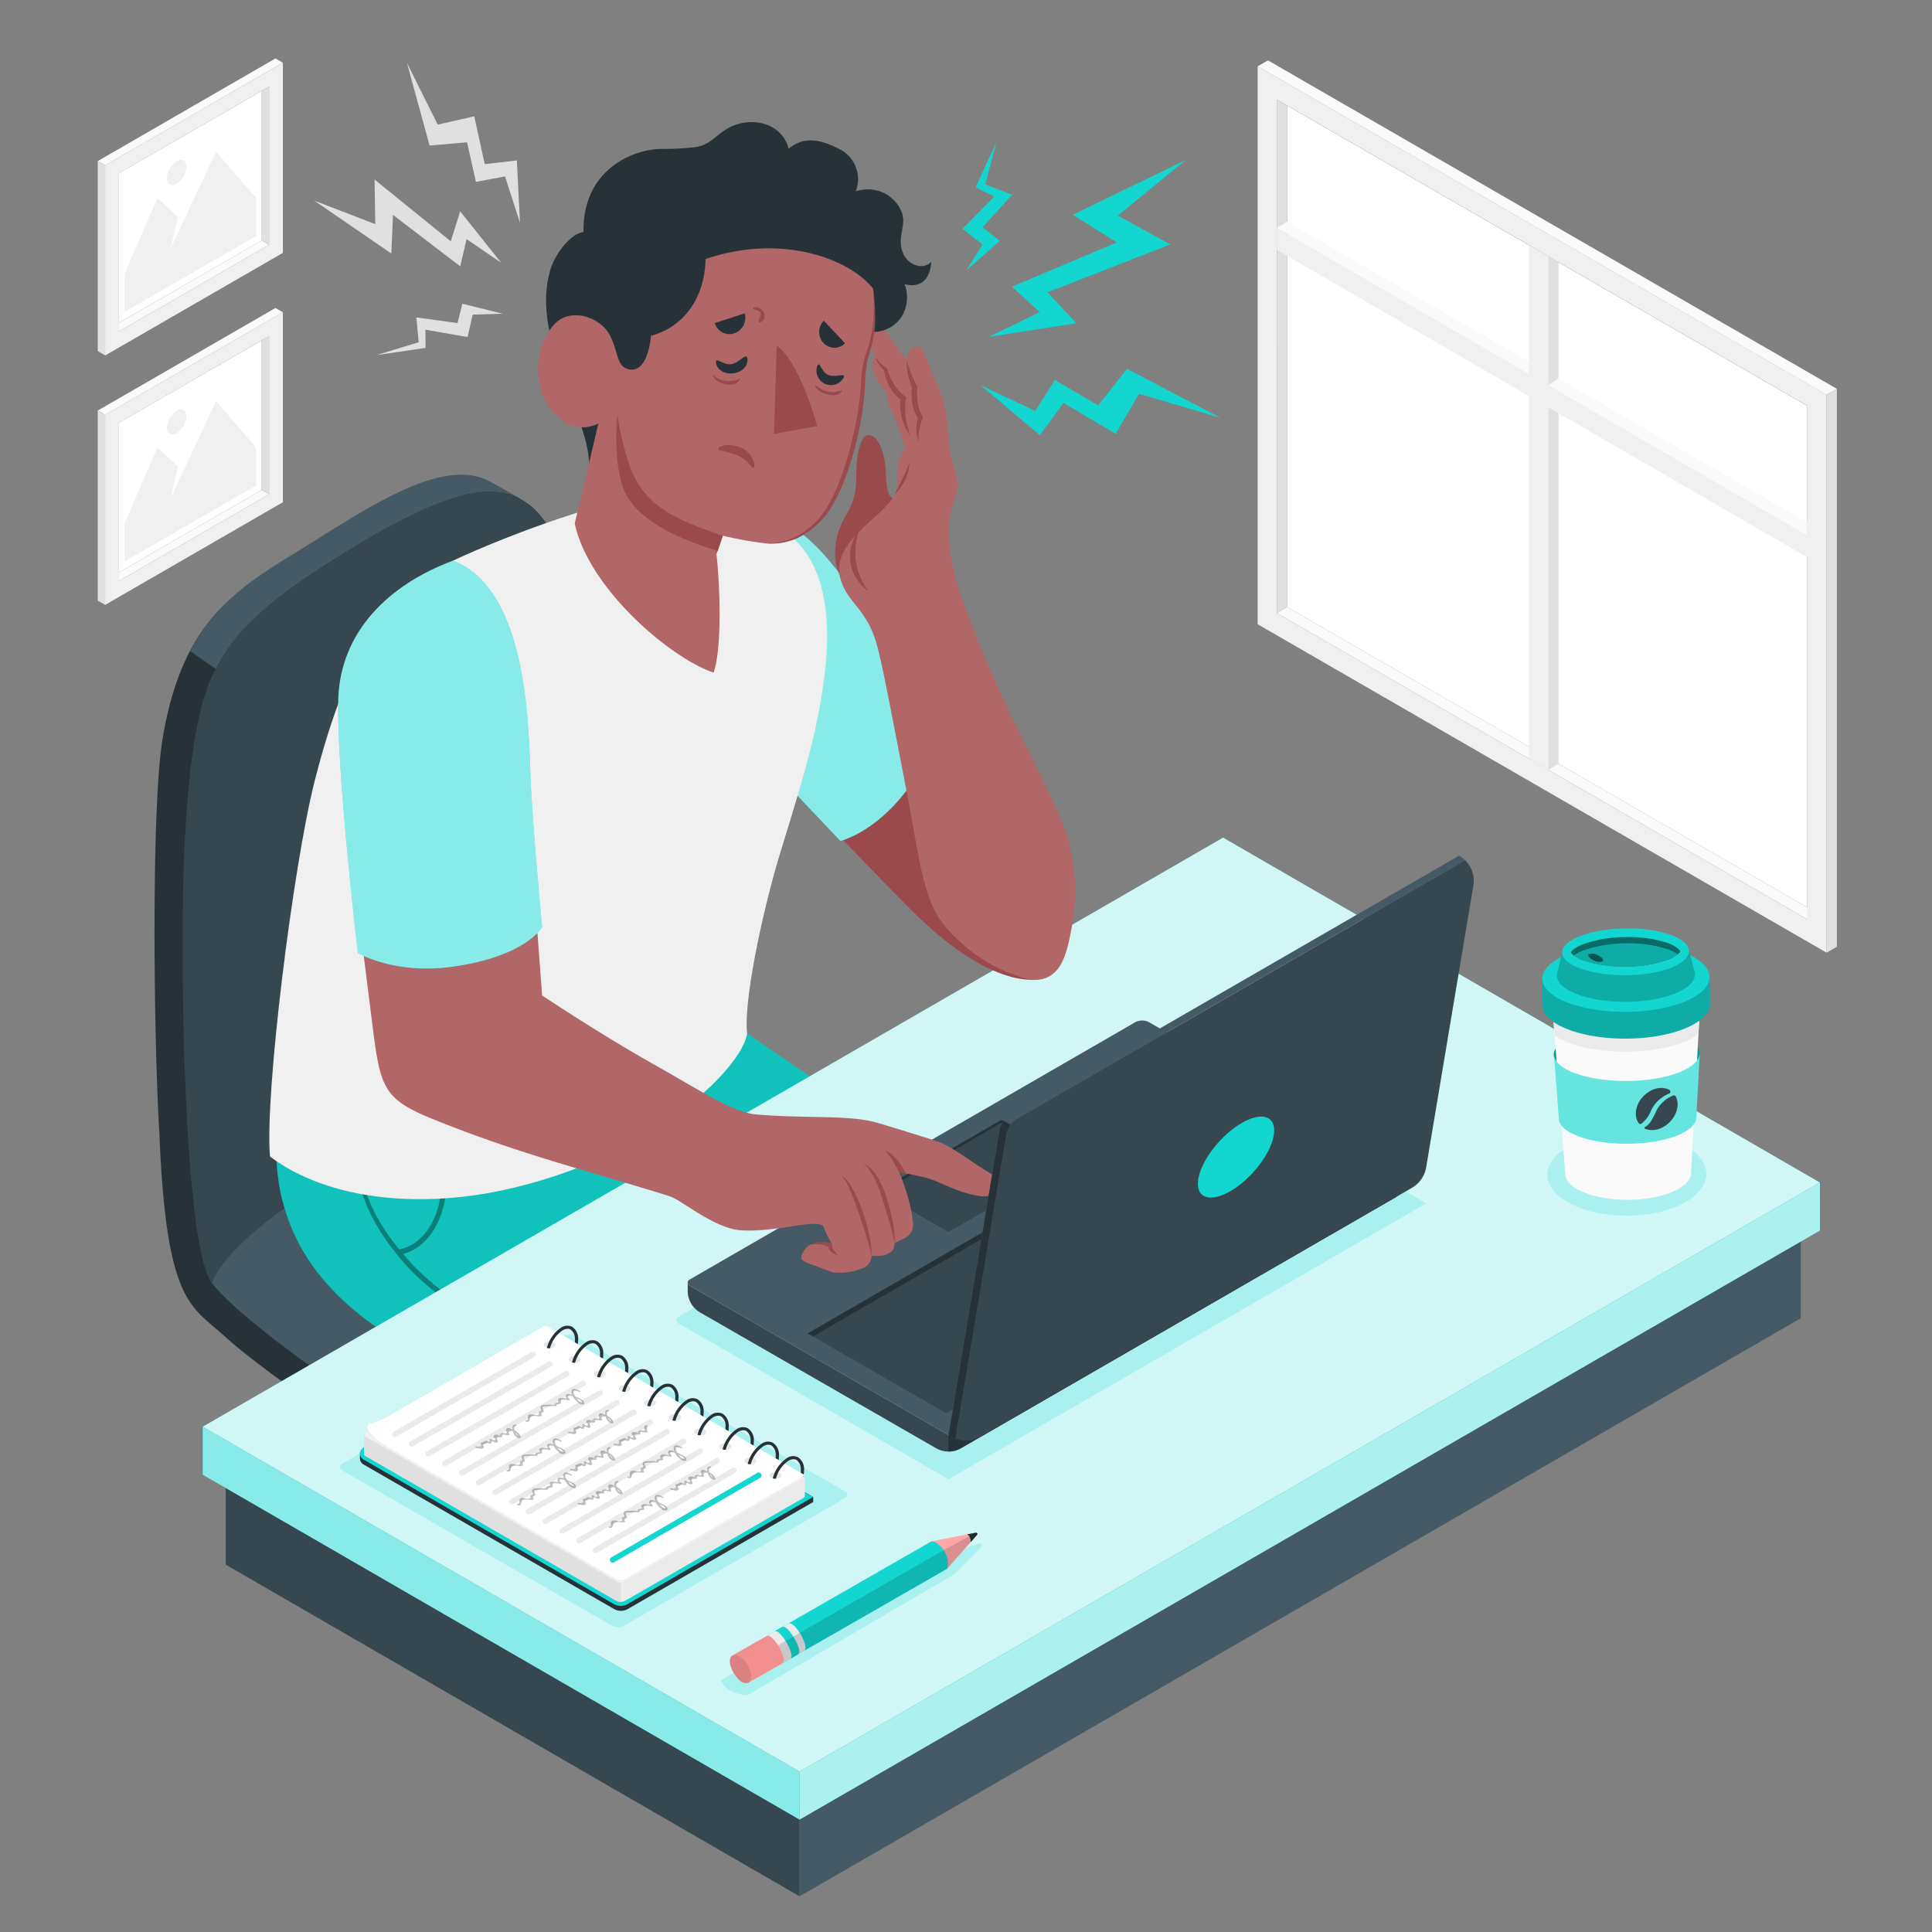 <svg xmlns="http://www.w3.org/2000/svg" viewBox="0 0 500 500"><rect x="0" y="0" width="500" height="500" fill="#808080" stroke="none"/><g id="freepik--Pictures--inject-89"><g id="freepik--Picture--inject-89"><g id="freepik--Frame--inject-89"><polygon points="28.89 84.65 30.78 85.78 69.63 63.35 67.74 62.22 28.89 84.65" style="fill:#fafafa"></polygon><polygon points="67.74 62.22 30.78 83.55 30.78 44.85 67.74 23.53 67.74 62.22" style="fill:#fff"></polygon><path d="M73.21,16.23l-46,26.56V92l46-26.56ZM69.63,63.35,30.78,85.78V44.85L69.63,22.42Z" style="fill:#f0f0f0"></path><polygon points="69.63 63.35 67.74 62.22 67.74 23.53 69.63 22.42 69.63 63.35" style="fill:#e0e0e0"></polygon><polygon points="73.2 16.23 71.28 15.13 25.29 41.69 27.21 42.79 73.2 16.23" style="fill:#fafafa"></polygon><polygon points="25.29 41.69 27.21 42.79 27.21 91.97 25.29 90.87 25.29 41.69" style="fill:#e0e0e0"></polygon></g><g id="freepik--Land--inject-89"><polygon points="66.3 61.06 32.23 80.73 32.23 70.9 40.74 51.23 46.05 56.15 44.14 64.39 55.91 39.23 66.3 51.23 66.3 61.06" style="fill:#f0f0f0"></polygon><path d="M45.73,41.73a5.57,5.57,0,0,0-2.52,4.36c0,1.61,1.13,2.26,2.52,1.46a5.57,5.57,0,0,0,2.52-4.37C48.25,41.58,47.12,40.93,45.73,41.73Z" style="fill:#f0f0f0"></path></g></g><g id="freepik--picture--inject-89"><g id="freepik--frame--inject-89"><polygon points="28.89 149.22 30.78 150.35 69.63 127.92 67.74 126.79 28.89 149.22" style="fill:#fafafa"></polygon><polygon points="67.74 126.79 30.78 148.12 30.78 109.42 67.74 88.11 67.74 126.79" style="fill:#fff"></polygon><path d="M73.21,80.81l-46,26.55v49.18l46-26.56Zm-3.58,47.11L30.78,150.35V109.42L69.63,87Z" style="fill:#f0f0f0"></path><polygon points="69.63 127.92 67.74 126.79 67.74 88.11 69.63 86.99 69.63 127.92" style="fill:#e0e0e0"></polygon><polygon points="73.2 80.81 71.28 79.71 25.29 106.26 27.21 107.36 73.2 80.81" style="fill:#fafafa"></polygon><polygon points="25.29 106.26 27.21 107.36 27.21 156.54 25.29 155.44 25.29 106.26" style="fill:#e0e0e0"></polygon></g><g id="freepik--land--inject-89"><polygon points="66.3 125.64 32.23 145.31 32.23 135.47 40.74 115.8 46.05 120.72 44.14 128.96 55.91 103.8 66.3 115.8 66.3 125.64" style="fill:#f0f0f0"></polygon><path d="M45.73,106.3a5.59,5.59,0,0,0-2.52,4.37c0,1.6,1.13,2.25,2.52,1.45a5.57,5.57,0,0,0,2.52-4.36C48.25,106.15,47.12,105.5,45.73,106.3Z" style="fill:#f0f0f0"></path></g></g></g><g id="freepik--Window--inject-89"><g id="freepik--window--inject-89"><polygon points="333.1 157.1 467.72 234.82 467.72 105.04 333.1 27.34 333.1 157.1" style="fill:#fff"></polygon><polygon points="470.37 236.35 467.73 237.93 330.46 158.68 333.1 157.1 470.37 236.35" style="fill:#fafafa"></polygon><path d="M325.48,161.55l147.23,85V102.16l-147.23-85Zm5-135.76L467.72,105V237.93L330.46,158.68Z" style="fill:#f0f0f0"></path><polygon points="330.46 158.68 333.1 157.1 333.1 27.34 330.46 25.79 330.46 158.68" style="fill:#e0e0e0"></polygon><polygon points="325.48 17.16 328.16 15.63 475.38 100.63 472.7 102.17 325.48 17.16" style="fill:#fafafa"></polygon><polygon points="475.38 100.63 472.7 102.17 472.7 246.55 475.38 245.02 475.38 100.63" style="fill:#e0e0e0"></polygon><polygon points="465.53 133.94 465.53 137.03 330.46 58.95 333.1 57.38 465.53 133.94" style="fill:#fafafa"></polygon><polygon points="403.34 67.88 400.66 66.33 400.66 199.23 403.34 197.69 403.34 67.88" style="fill:#e0e0e0"></polygon><polygon points="395.68 63.47 400.66 66.33 400.66 199.23 395.68 196.34 395.68 63.47" style="fill:#f0f0f0"></polygon><polygon points="330.46 58.95 330.46 64.69 467.78 144.27 467.78 138.53 330.46 58.95" style="fill:#f0f0f0"></polygon><polygon points="400.66 99.63 403.34 97.98 467.73 135.2 467.73 138.53 400.66 99.63" style="fill:#fafafa"></polygon></g></g><g id="freepik--Character--inject-89"><g id="freepik--character--inject-89"><polygon points="58.42 381.52 58.42 404.93 206.93 490.77 206.93 467.37 58.42 381.52" style="fill:#37474f"></polygon><polygon points="206.93 467.37 466.05 317.75 466.05 341.15 206.93 490.77 206.93 467.37" style="fill:#455a64"></polygon><g id="freepik--Chair--inject-89"><path d="M260.57,335c.31-4.15-3-8.88-10.29-14.5-13.49-10.36-57.37-38.27-76.41-50.9a.2.2,0,0,0-.16-.17c-14.59-10.53-17.86-82.66-25.8-117.17a62.38,62.38,0,0,0-1.72-6.37c-.06-.16-.11-.31-.16-.46-.16-.46-.32-.94-.5-1.42-.08-.23-.16-.48-.25-.71h0c-1.43-3.76-3.48-7.91-6.27-10.8a15.9,15.9,0,0,0-3.28-2.72c-1.65-1.11-5.67-3.12-6.53-3.72-9.92-7.06-35.09,10.86-52.86,18.83-11,5-20.63,11.13-27.15,23.55h0c-3.13,5.95-5.55,13.36-7.11,22.73C39.14,208.8,39.72,268,41.28,294v0c1.79,43.36,8.19,43.95,16.92,51.88,15,13.64,59.12,41.55,73.84,48.74,26.68,13,49.4-1.33,66.11-9.92,24.1-12.38,46.24-26.2,53.72-31.12,4.35-2.85,7.85-7.34,8.06-10.59C260,341.63,260.46,336.36,260.57,335Z" style="fill:#263238"></path><path d="M199.18,376c21.92-11.8,46.83-26.14,54.3-32.13,9.24-7.41,9.79-13.34-3.19-23.31-18-13.85-86.88-57.83-86.88-57.83S77.38,304.14,57,322.24c-3.08,2.74-3.21,8.54-2.13,9.88,11.17,14,60.92,46.2,77.8,54.44C159.35,399.6,182.64,384.85,199.18,376Z" style="fill:#455a64"></path><path d="M135.72,129.78l-.28-.16a15.06,15.06,0,0,0-7.37-2.31c-9-.72-23.25,5.58-44.57,19.36-6.08,3.92-12.74,8.53-18.28,14l-.33.31a43.79,43.79,0,0,0-4.67,5.24c-.24.3-.47.61-.7.93s-.27.35-.38.53c-.3.42-.59.84-.87,1.28-.56.86-1.11,1.77-1.64,2.7a2.19,2.19,0,0,0-.17.29l-.61,1.14-.05,0-6.62-4.59C55.7,156,65.72,149.64,76,143.31c17.77-10.9,37.58-25.07,50.18-19C127.18,124.82,134.07,128.67,135.72,129.78Z" style="fill:#455a64"></path><path d="M147.91,152.26c-1.14-4.54-5.13-24.17-19.85-24.95-9-.72-23.25,5.59-44.56,19.35-9.92,6.41-21.37,14.63-27,25.25-8.36,13.19-9.66,49.8-9.17,85s2.77,69,7.53,75.24c8.38-23.48,107.31-69.7,118.89-62.72C159.12,258.9,155.85,186.77,147.91,152.26Z" style="fill:#37474f"></path></g><g id="freepik--Bottom--inject-89"><path d="M75.61,258.5c-5.45,21.6-5,42.16-2.73,51.4,2.76,11.31,9.63,25.16,31.2,37.86,30.68,18.05,52,30,52,30l101.6-66.21-67.51-46.29Z" style="fill:#13D6D0"></path><path d="M75.61,258.5c-5.45,21.6-5,42.16-2.73,51.4,2.76,11.31,9.63,25.16,31.2,37.86,30.68,18.05,52,30,52,30l101.6-66.21-67.51-46.29Z" style="opacity:0.1"></path><path d="M106.71,327.21c-.83-.9-1.62-1.79-2.39-2.69,7.65-2,12.16-11.53,11.21-22.27-.55-6.16-1.17-13.14-.34-19.74l-1.34-.17c-.85,6.75-.22,13.81.33,20,1,10.82-3.61,19.58-10.85,21-14.66-17.55-12.38-34.6-5.24-57.24l-1.29-.4c-7.82,24.81-9,43,8.92,62.41,11.79,12.74,43.93,30.14,62.74,41.74l1.26-.81C151,357.51,118.52,340,106.71,327.21Z" style="opacity:0.35"></path><path d="M188.73,290.84c-4.09,13.17-12.6,19.45-12.6,19.45,15.92,11.59,29,22.35,38.09,30.26l11.13-7.14-39.11-26.25C190.8,297.83,188.73,290.84,188.73,290.84Z" style="opacity:0.35"></path></g><g id="freepik--Desk--inject-89"><polygon points="206.93 458.5 52.46 369.24 316.53 216.78 470.99 306.04 206.93 458.5" style="fill:#13D6D0"></polygon><polygon points="206.93 458.5 52.46 369.24 316.53 216.78 470.99 306.04 206.93 458.5" style="fill:#fff;opacity:0.8"></polygon><polygon points="52.46 369.24 52.46 381.65 206.93 470.91 206.93 458.5 52.46 369.24" style="fill:#13D6D0"></polygon><polygon points="52.46 369.24 52.46 381.65 206.93 470.91 206.93 458.5 52.46 369.24" style="fill:#fff;opacity:0.5"></polygon><polygon points="206.93 470.91 471 318.45 470.99 306.04 206.93 458.5 206.93 470.91" style="fill:#13D6D0"></polygon><polygon points="206.93 458.5 470.99 306.04 471 318.45 206.93 470.91 206.93 458.5" style="fill:#fff;opacity:0.65"></polygon></g><g id="freepik--Top--inject-89"><path d="M193.37,133.47c15.15,1.1,31.12,24.36,51.68,52.81C259.22,205.9,270.8,253,270.8,253s-12.07,5.53-35.19-17.71c-22.89-23-51.62-54.52-51.62-54.52Z" style="fill:#9a4a4d"></path><path d="M175.27,127.91c12.27-1.18,28.25,4.6,37.85,15.49s31.93,42.24,31.93,42.24-2.25,8.09-10.5,19-17.06,13-17.06,13l-35.18-37.19Z" style="fill:#13D6D0"></path><path d="M175.27,127.91c12.27-1.18,28.25,4.6,37.85,15.49s31.93,42.24,31.93,42.24-2.25,8.09-10.5,19-17.06,13-17.06,13l-35.18-37.19Z" style="fill:#fff;opacity:0.5"></path><path id="freepik--Chest--inject-89" d="M199.53,135.79c-9-3.71-17.29-8.47-29.09-7.88s-38.65,10.32-53.19,17.19c-11.66,8.34-24.69,13-35.85,57.16-5.56,22-12.92,81-11.53,97.05,15.09,11.3,38.43,13.3,59.75,8.82,38.81-8.16,62.45-31.69,63.74-40.66-1-7.24,3.49-30.37,8.89-47.83,6.27-20.23,9.67-31.86,11.33-46.46C215,160.35,214.12,141.78,199.53,135.79Z" style="fill:#f0f0f0"></path><path d="M231,128.91s-1.09-.51-1.44-2.77-.18-3.84-.53-6.37-1.52-6.72-3.91-7.13-3.48,4.94-3.49,9.26,0,6.88-2.87,11.79-3.84,11.2-.72,16.63Z" style="fill:#9a4a4d"></path><path d="M234,201.54c3.32,17.2,3.62,21.2,5.5,27.71s4.08,10.05,8.59,14.12a40,40,0,0,0,15.1,9.14,12.9,12.9,0,0,0,5.65,1c4.81-.55,6.64-4.81,7.77-9.78,2.3-10,2.19-18.62-.43-27.13-1.24-4-2-5.8-6.94-16-4-8.3-7.3-14.24-12.58-26.39-4.79-11-8.95-21.71-10.17-28.08s-1.26-10.74-.28-14.3c1.5-5.43,2.37-5.26.5-11.63-1.38-4.2-1.33-9.52-1.84-12.88a36.21,36.21,0,0,0-3.1-9.51c-1.48-3.32-2.65-7.68-3.89-8.1s-3.27,1-3.12,3.61c0,0-1.65-1.92-3.06-3.92s-2.39-4.52-4.33-4.93-2.81,2.61-2.08,4.7,1.28,3.27,1.28,3.27-1.87.88-.13,4.62a19.28,19.28,0,0,0,2.76,4.19c.69,2.88.84,4.31,2.34,6.66.89,2.72,1.4,5,2.71,7.24-.63,2-2.22,4.4-2.12,7.85s.69,4.25-3.27,8.47c-2.67,2.84-7.26,6.12-9.74,10s-2.66,7-.38,11.3c1.94,3.68,6,6.31,8.1,13.79C228.45,172.44,229.91,180.45,234,201.54Z" style="fill:#b16668"></path><path d="M234.73,93.27a20.76,20.76,0,0,0,1.09,3.43c.45,1.1,1,2.2,1.49,3.23l.08.16,0,.23a14.76,14.76,0,0,0-.09,1.9,13.89,13.89,0,0,0,.2,1.92,11.81,11.81,0,0,0,1.23,3.63l.15.28-.11.24a9,9,0,0,0-.5,1.38,12.25,12.25,0,0,0-.35,1.48,12.86,12.86,0,0,0-.18,1.52,13.73,13.73,0,0,0,0,1.57,9.07,9.07,0,0,1-.59-3.15,9.86,9.86,0,0,1,.12-1.63,10,10,0,0,1,.39-1.62l0,.52a10.58,10.58,0,0,1-1.58-4,10.89,10.89,0,0,1-.19-2.13,10.09,10.09,0,0,1,.22-2.16l0,.39A20.39,20.39,0,0,1,235,96.94,11.65,11.65,0,0,1,234.73,93.27Z" style="fill:#9a4a4d"></path><path d="M226.54,92.39A10.73,10.73,0,0,0,227.89,94a14.08,14.08,0,0,0,1.57,1.27l.11.08.06.19a15.73,15.73,0,0,0,1.76,3.9,11.31,11.31,0,0,0,2.8,3.12l.35.27-.09.43a12.41,12.41,0,0,0-.2,2.33,19.83,19.83,0,0,0,.16,2.43c.13.81.27,1.62.48,2.43s.47,1.6.72,2.42a14.53,14.53,0,0,1-1.29-2.23,14,14,0,0,1-1.32-5,10.16,10.16,0,0,1,.12-2.68l.27.69a9.48,9.48,0,0,1-1.78-1.62,11.12,11.12,0,0,1-1.36-1.94,13.45,13.45,0,0,1-.95-2.13,12.21,12.21,0,0,1-.54-2.26l.17.26a8.45,8.45,0,0,1-1.42-1.64A6.85,6.85,0,0,1,226.54,92.39Z" style="fill:#9a4a4d"></path><path d="M235.35,119.71a9.81,9.81,0,0,1-1.08,4.46,14.45,14.45,0,0,1-2.7,3.74c.31-.71.69-1.37,1-2s.71-1.32,1-2A33.28,33.28,0,0,0,235.35,119.71Z" style="fill:#9a4a4d"></path><path d="M222.32,137.28a18.69,18.69,0,0,0-.8,8.1,14.79,14.79,0,0,0,1.11,3.86,31,31,0,0,0,2,3.68,11.25,11.25,0,0,1-3-3.2,10.86,10.86,0,0,1,.66-12.44Z" style="fill:#9a4a4d"></path><g id="freepik--Head--inject-89"><path d="M152.49,121.79c.46-9.44-6.51-20.94-8.84-29.78-2.24-8.52-3.28-15-1.24-22.07,1.2-4.21,5.16-9.39,8.59-9.91-.17-16.64,13.34-21.38,20-21.49a68.5,68.5,0,0,0,9.27-.51c3.75-.68,5.13-3.26,8.42-5,5.65-3,13.7-1.32,15.4,5.47,4.08-3.4,8.35-2.34,13,0a8.68,8.68,0,0,1,4.38,11c7.47-2.25,12.53,3.78,12.28,7.82-.19,3-1.34,5.28,0,8.28,1.48,3.37,5.51,4.21,7.25,2.13-.22,4.24-2.51,7-6.9,5.8a9.55,9.55,0,0,1-.56,8.07,8.67,8.67,0,0,1-9,4.16c-1,2.15-1.52,4.18-3.36,5.81A15,15,0,0,1,215,95.17c-7.43,1.72-15.09,1.12-22.66,1l-9-.12c-.52,0-3.15-.42-3.56,0Z" style="fill:#263238"></path><path d="M144.05,107.59c5.56,5.23,10.81,2,10.81,2l-6.12,25.86c3.49,16.57,24.29,34.61,35.95,38.64,2.28-6.83,1.58-23.13.74-30.67l1.63-4.79A90.68,90.68,0,0,0,198,140.59c7.36.59,14-4,17.75-11.29,3.91-7.61,7.25-20.38,7.63-30.45a27.42,27.42,0,0,1,1.27-7.58c2.15-6.49,1.8-10.62,1.32-16.57-6.46-8.06-24.15-14.22-43.37-7.66-.26,10.51-5.94,17.64-14.12,19.86-.26,2.8-1.44,9.75-5.89,8.64-3.2-.81-2.52-4.9-5-9.19s-10-6.95-14.19-2.36C137.56,90.42,138,101.85,144.05,107.59Z" style="fill:#b16668"></path><path d="M198,140.59a16.44,16.44,0,0,0,9.25-2.45,20.67,20.67,0,0,0,6.73-6.75,46.63,46.63,0,0,0,4-8.79,89.1,89.1,0,0,0,2.69-9.35,86.1,86.1,0,0,0,1.75-9.57c.21-1.6.32-3.22.41-4.84a28.29,28.29,0,0,1,.62-4.93c.33-1.64,1-3.19,1.4-4.73a29.48,29.48,0,0,0,1-4.73,54.7,54.7,0,0,0,.1-9.75,48.69,48.69,0,0,1,.49,9.81,28.81,28.81,0,0,1-.85,4.88c-.41,1.61-1,3.12-1.23,4.7a35,35,0,0,0-.48,4.79c-.07,1.65-.17,3.3-.37,4.93a81.9,81.9,0,0,1-1.67,9.72A89,89,0,0,1,219,123a42.6,42.6,0,0,1-4.28,8.93,21.4,21.4,0,0,1-7.22,6.75A16.09,16.09,0,0,1,198,140.59Z" style="fill:#9a4a4d"></path><path d="M211.52,110.23l-11.2,2.09L201,89.43C205,92.23,208.73,100.83,211.52,110.23Z" style="fill:#9a4a4d"></path><path d="M194.64,118.48l-.18-.3a5.93,5.93,0,0,0-1.34-1.49,6.25,6.25,0,0,0-1.57-.93,8.92,8.92,0,0,0-2.85-.57,4.84,4.84,0,0,0-2.28.41,1.14,1.14,0,0,0-.38.25.44.44,0,0,0-.1.42c.08.22.35.29.58.33a20.74,20.74,0,0,1,3.63,1,8,8,0,0,1,3,1.71c.44.43.83.9,1.26,1.34.15.16.37.49.61.4s.21-.5.2-.69A4.65,4.65,0,0,0,194.64,118.48Z" style="fill:#9a4a4d"></path><path d="M187.06,138.68c-11-3.83-19.36-7-23.45-16.47-2.56-6-3.86-14.92-3.86-14.92s-1.05,10.28,1.15,17.89c1.69,5.86,7.41,12,24.83,17.42Z" style="fill:#9a4a4d"></path><path d="M191.58,97.94a6.27,6.27,0,0,1-1.63.55,6.45,6.45,0,0,1-1.91.11,7.79,7.79,0,0,1-1.78-.47,6.58,6.58,0,0,1-.94-.42,3.48,3.48,0,0,1-.71-.62c-.12-.13-.17.16-.13.23a4.51,4.51,0,0,0,3.41,2.12,4.29,4.29,0,0,0,2.25-.09A3,3,0,0,0,191.61,98S191.63,97.91,191.58,97.94Z" style="fill:#9a4a4d"></path><path d="M217.87,101a1.79,1.79,0,0,1-.46.09,3.74,3.74,0,0,0-.45.12,5.35,5.35,0,0,1-.79.19,4.85,4.85,0,0,1-1.74-.06,6.89,6.89,0,0,1-1.93-.66A13.58,13.58,0,0,1,211,99.6c-.08,0-.12.11-.1.17.56,1.36,2.25,2.16,3.62,2.41a5.38,5.38,0,0,0,2,0,2,2,0,0,0,.83-.3c.3-.21.37-.48.57-.77C217.94,101.1,218,100.93,217.87,101Z" style="fill:#9a4a4d"></path><path d="M197.59,80.7a2.39,2.39,0,0,0-1.21-1,2.33,2.33,0,0,0-1.22-.16c-.14,0-.21,0-.27.18A.25.25,0,0,0,195,80a.46.46,0,0,0,.28.11l.41.1a2.87,2.87,0,0,1,.64.23,1.12,1.12,0,0,1,.22.16.39.39,0,0,1,.1.08l.05.06a.86.86,0,0,1,.07.1s0,0,0,0l0,.06a.85.85,0,0,1,.09.22c0-.06,0,0,0,.05s0,.08,0,.12v.09a.77.77,0,0,0,0,.15v0s0,0,0,0l0,.12-.12.29a4.23,4.23,0,0,1-.23.48.85.85,0,0,0-.06.17s0,.12,0,.14-.09.23-.11.36.09.43.29.39a1.56,1.56,0,0,0,.39-.19,1.61,1.61,0,0,0,.31-.19l.17-.18a1.38,1.38,0,0,0,.2-.33,1.3,1.3,0,0,0,.14-.32A2.11,2.11,0,0,0,197.59,80.7Z" style="fill:#9a4a4d"></path><path d="M193.43,92.81c-.25-1.8-2,1.12-4.19,1.43s-4.17-2.11-3.93-.32,2.26,3,4.51,2.7S193.68,94.61,193.43,92.81Z" style="fill:#263238"></path><path d="M218.3,97.87c.75-1.65-2.08,0-4-.86s-2.08-3.86-2.83-2.21a3.75,3.75,0,0,0,6.78,3.07Z" style="fill:#263238"></path><path d="M213.2,83l5.5,5.84a3.86,3.86,0,0,1-5.58-.07A4.18,4.18,0,0,1,213.2,83Z" style="fill:#263238"></path><path d="M192.72,81.1,185,83.61a3.92,3.92,0,0,0,5,2.66A4.23,4.23,0,0,0,192.72,81.1Z" style="fill:#263238"></path><path d="M198,118.16c-1.84.83-2.35-1.3-5-2.91s-5-.73-4.76-2.8c.15-1.73,3.26-4.33,7.83-2C199.91,112.47,199.6,117.43,198,118.16Z" style="fill:#b16668"></path></g></g><g id="freepik--Laptop--inject-89"><g id="freepik--laptop--inject-89"><path d="M369.12,311.42l-69.35-40a4,4,0,0,0-4,0L175.47,340.86a.89.89,0,0,0,0,1.54l70,40.42Z" style="fill:#13D6D0;opacity:0.2"></path><path d="M363.94,303v1.56a6.41,6.41,0,0,1-3.2,5.55L248.67,374.8a6.43,6.43,0,0,1-6.41,0l-61.09-35.15a6.44,6.44,0,0,1-3.19-5.55v-2.16h0v0a.81.81,0,0,0,.41.71l67.08,38.74Z" style="fill:#37474f"></path><path d="M364,303,297.5,264.62a3.83,3.83,0,0,0-3.82,0L178.4,331.19a.85.85,0,0,0,0,1.47l67.07,38.73Z" style="fill:#455a64"></path><polygon points="244.86 365.75 209.02 345.08 313.82 284.57 349.85 305.13 244.86 365.75" style="fill:#37474f"></polygon><polygon points="349.85 305.13 348.48 305.92 313.82 286.15 210.4 345.87 209.03 345.08 313.82 284.57 349.85 305.13" style="fill:#263238"></polygon><polygon points="227.25 308.25 227.91 308.63 245.47 318.77 276.71 300.73 277.37 300.36 259.14 289.84 227.25 308.25" style="fill:#263238"></polygon><polygon points="227.91 308.63 245.47 318.77 276.71 300.73 259.14 290.59 227.91 308.63" style="fill:#37474f"></polygon><path d="M245.47,371.39v4.26a6.42,6.42,0,0,0,3.2-.85l112.07-64.7a6.42,6.42,0,0,0,3.21-5.56V303Z" style="fill:#263238"></path></g><g id="freepik--Arm--inject-89"><path d="M95.77,260.38c-4.93-39.06-7.5-61.48-6.24-82.45.69-11.5,16.47-26,27.39-30.41C133,156.27,134.85,183,136,200l4.3,57.62s14.72,9.87,29.42,18.13c12.42,7,20,12.17,26.09,12.68,13.62,1.13,24.09,0,31.49,2.22,3.93,1.17,12.91,3.9,16,5s8.94,5.75,14.19,8.71c5,3.06-.44,5.76-4.09,5.16-4.76-.79-7.85-2.46-11.21-3.85-3.18-1.31-6.26-1.58-9.51-2.37a54.14,54.14,0,0,1,3.22,10.37c.25,1.93,1,4.23-.56,5.85-.85.92-2.77,1.63-3.85,2.17a3,3,0,0,1-.57,2,4.89,4.89,0,0,1-3.34,1.3,14.78,14.78,0,0,1-2-.05,3.62,3.62,0,0,1-1.84,3.06,15.64,15.64,0,0,1-8.23,1.28c-.42-.11-3.7-1.39-4.66-1.75-1.38-.53-2.6-.77-3.27-1.55s.81-3.48,2.37-3.92a16.53,16.53,0,0,1,5.3-.3,18.35,18.35,0,0,1-2.1-4.34c-1.71-2.13-11.76,1.47-21.14,1-7.08-.35-15.52-7.85-18.8-8.87-21.06-6.57-38.65-10.85-60.65-19.71C98,284,98.41,281.26,95.77,260.38Z" style="fill:#b16668"></path><path d="M234.56,303.75c-1.38-2.48-3.4-5.4-5.48-5.89,1.32,1.16,3.17,4.59,3.61,5.49C233.32,303.51,233.94,303.63,234.56,303.75Z" style="fill:#9a4a4d"></path><path d="M231.5,321.74A22,22,0,0,0,231,316a53.69,53.69,0,0,0-1.43-5.58,25.32,25.32,0,0,0-2.22-5.35,10.46,10.46,0,0,0-4-4.15,8.11,8.11,0,0,1,1.84,2.12,16.74,16.74,0,0,1,1.39,2.43,39.53,39.53,0,0,1,1.92,5.29c.58,1.8,1.11,3.62,1.65,5.43A47.55,47.55,0,0,1,231.5,321.74Z" style="fill:#9a4a4d"></path><path d="M225.59,325a27.06,27.06,0,0,0-.68-5.61,46.84,46.84,0,0,0-1.52-5.45,38.36,38.36,0,0,0-2.18-5.22c-.9-1.63-1.79-3.46-3.45-4.46a7.33,7.33,0,0,1,1.55,2.27c.41.83.79,1.68,1.12,2.54.68,1.72,1.33,3.47,1.92,5.23C223.55,317.78,224.7,321.31,225.59,325Z" style="fill:#9a4a4d"></path><path d="M210,322.08a9.61,9.61,0,0,1,2.35,0c.77.09,1.35.4,2.32.59l-.45-.57a2.29,2.29,0,0,0,.29,1.1,2.76,2.76,0,0,0,.63.8,3.41,3.41,0,0,0,1.7.84,8.33,8.33,0,0,1-1.12-1.33,3.63,3.63,0,0,1-.32-.7,2.19,2.19,0,0,1-.11-.64v-.43l-.47-.13a6.9,6.9,0,0,0-2.24-.2A4.73,4.73,0,0,0,210,322.08Z" style="fill:#9a4a4d"></path><path d="M117.25,145.1c-16.74,6.22-29.16,18.47-29.7,35.84-.55,18,5.06,65.67,5.06,65.67s9.39,5.75,24.76,3.54c18.94-2.73,22.93-10.22,22.93-10.22s-2.78-29.15-3.07-40.48C136.77,181.85,134.87,151.87,117.25,145.1Z" style="fill:#13D6D0"></path><path d="M117.25,145.1c-16.74,6.22-29.16,18.47-29.7,35.84-.55,18,5.06,65.67,5.06,65.67s9.39,5.75,24.76,3.54c18.94-2.73,22.93-10.22,22.93-10.22s-2.78-29.15-3.07-40.48C136.77,181.85,134.87,151.87,117.25,145.1Z" style="fill:#fff;opacity:0.5"></path></g><path d="M247.28,372.33a7.57,7.57,0,0,0,6.54-.5L365.4,307.41a7.58,7.58,0,0,0,3.69-5.31l12.21-72.84a7.51,7.51,0,0,0-2.14-6.64l-116,66.95a5.63,5.63,0,0,0-2.73,3.93Z" style="fill:#37474f"></path><path d="M245.47,371.39l.77.44a7.66,7.66,0,0,0,1,.5l13.2-78.83a5.63,5.63,0,0,1,2.73-3.93l116-66.95a7.64,7.64,0,0,0-1.55-1.18L261.43,288.52a5.63,5.63,0,0,0-2.73,3.93Z" style="fill:#455a64"></path><path d="M261.56,291.06l-1.8-1a5.6,5.6,0,0,0-1.06,2.43l-13.23,78.94.77.44a7.66,7.66,0,0,0,1,.5l13.2-78.83A5.67,5.67,0,0,1,261.56,291.06Z" style="fill:#263238"></path><path d="M310.12,305.09c.82-4.88,5.86-11.36,11.25-14.47s9.1-1.68,8.28,3.19-5.85,11.36-11.24,14.47S309.3,310,310.12,305.09Z" style="fill:#13D6D0"></path></g></g></g><g id="freepik--Lightnings--inject-89"><g id="freepik--Bolts--inject-89"><polygon points="255.96 87.17 269.06 80.79 261.91 74.2 289.02 62.73 277.64 55.57 306.92 41.38 289.28 55.79 302.88 63.25 271.1 75.64 278.53 83.65 255.96 87.17" style="fill:#13D6D0"></polygon><polygon points="250.06 70.01 258.72 62.34 254.3 58.79 261.95 50.39 255 47.72 257.86 36.79 252.47 48.5 257.33 50.83 249.09 59.23 254.28 63.25 250.06 70.01" style="fill:#13D6D0"></polygon><polygon points="253.83 99.73 269.1 112.61 275.24 104.28 288.73 112.27 294.78 101.91 315.89 108.15 291.65 95.44 284.22 104.91 273.01 98.33 267.93 106.34 253.83 99.73" style="fill:#13D6D0"></polygon></g><g id="freepik--bolts--inject-89"><polygon points="129.69 67.99 120.74 61.88 119.11 68.93 101.71 55.62 101.27 65.61 81.31 51.91 97.12 58.01 96.94 46.47 116.66 62.45 119.1 54.7 129.69 67.99" style="fill:#e0e0e0"></polygon><polygon points="130.08 81.18 119.65 78.61 118.41 83.61 107.75 82.15 108.36 88.57 97.52 91.88 110.13 90.04 110.1 85.32 121 87.23 122.34 81.42 130.08 81.18" style="fill:#e0e0e0"></polygon><polygon points="134.57 57.64 133.76 41.52 125.45 42.48 122.74 30.1 113.28 32.24 105.33 16.32 111.18 37.66 120.87 36.83 123.17 47.07 130.7 45.66 134.57 57.64" style="fill:#e0e0e0"></polygon></g></g><g id="freepik--Drink--inject-89"><g id="freepik--Coffee--inject-89"><path id="freepik--Shadow--inject-89" d="M406.5,296.44c8.13-4.25,21.16-4.35,29.09-.23s8,10.91.12,15.16-20.89,4.36-29.09.24S398.36,300.7,406.5,296.44Z" style="fill:#13D6D0;opacity:0.2"></path><g id="freepik--coffee--inject-89"><g id="freepik--coffee--inject-89"><path d="M407.69,267.87c7.46-2.85,19.41-3,26.68-.3s7.32,7.15.11,10-19.16,3-26.68.3S400.23,270.71,407.69,267.87Z" style="fill:#13D6D0"></path><g style="opacity:0.3"><path d="M407.69,267.87c7.46-2.85,19.41-3,26.68-.3s7.32,7.15.11,10-19.16,3-26.68.3S400.23,270.71,407.69,267.87Z"></path></g><path d="M401.62,258.85l38.43-.38-2.41,45.31h0c-.16,1.65-1.68,3.3-4.61,4.59-6.23,2.75-16.55,2.87-23.05.25-3.05-1.22-4.66-2.83-4.87-4.48h0Z" style="fill:#fafafa"></path><path d="M440.05,258.47l-.49,9.2a16.55,16.55,0,0,1-3.19,1.76c-8.27,3.53-22,3.68-30.61.34-.37-.15-.69-.31-1-.46a19.39,19.39,0,0,1-2.43-1.33l-.69-9.13Z" style="fill:#ebebeb"></path><path d="M399.21,260.22l-.08-6.92,4.48-.05a21.24,21.24,0,0,1,2-.93c8.55-3.54,22.26-3.69,30.61-.34a19.65,19.65,0,0,1,1.89.89l4.35-.05.08,6.92h0c0,2.26-2,4.54-6.17,6.3-8.27,3.54-22,3.69-30.61.34C401.4,264.71,399.23,262.47,399.21,260.22Z" style="fill:#13D6D0"></path><g style="opacity:0.2"><path d="M399.21,260.22l-.08-6.92,4.48-.05a21.24,21.24,0,0,1,2-.93c8.55-3.54,22.26-3.69,30.61-.34a19.65,19.65,0,0,1,1.89.89l4.35-.05.08,6.92h0c0,2.26-2,4.54-6.17,6.3-8.27,3.54-22,3.69-30.61.34C401.4,264.71,399.23,262.47,399.21,260.22Z"></path></g><path d="M405.51,247c8.56-3.54,22.26-3.69,30.61-.34s8.41,8.93.14,12.46-22,3.68-30.62.34S397,250.53,405.51,247Z" style="fill:#13D6D0"></path><path d="M403.09,251.59h0l1.33-5.72,11-.13a45.44,45.44,0,0,1,10.93-.12l10.67-.11,1.46,5.69h0c.71,2.07-.91,4.26-4.9,5.89-6.82,2.8-18.12,2.92-25.24.28C404.12,255.82,402.4,253.67,403.09,251.59Z" style="fill:#13D6D0"></path><path d="M403.09,251.59h0l1.33-5.72,11-.13a45.44,45.44,0,0,1,10.93-.12l10.67-.11,1.46,5.69h0c.71,2.07-.91,4.26-4.9,5.89-6.82,2.8-18.12,2.92-25.24.28C404.12,255.82,402.4,253.67,403.09,251.59Z" style="opacity:0.2"></path><path d="M409.15,242.17c6.48-2.44,16.85-2.56,23.17-.26s6.36,6.13.1,8.57-16.65,2.55-23.18.26S402.66,244.6,409.15,242.17Z" style="fill:#13D6D0"></path><path d="M406.57,246.49c0,.09.18.39.73.8a10.39,10.39,0,0,0,2.68,1.32,33.82,33.82,0,0,0,10.92,1.53,32.25,32.25,0,0,0,10.71-1.76,9,9,0,0,0,2.56-1.39c.52-.43.67-.75.67-.83s-.58-1.15-3.28-2.13a32.21,32.21,0,0,0-10.74-1.52,33.62,33.62,0,0,0-10.89,1.77C407.24,245.29,406.58,246.28,406.57,246.49Z" style="fill:#13D6D0"></path><g style="opacity:0.5"><path d="M406.57,246.49c0,.09.18.39.73.8a10.39,10.39,0,0,0,2.68,1.32,33.82,33.82,0,0,0,10.92,1.53,32.25,32.25,0,0,0,10.71-1.76,9,9,0,0,0,2.56-1.39c.52-.43.67-.75.67-.83s-.58-1.15-3.28-2.13a32.21,32.21,0,0,0-10.74-1.52,33.62,33.62,0,0,0-10.89,1.77C407.24,245.29,406.58,246.28,406.57,246.49Z"></path></g><path d="M407.3,247.29a10.39,10.39,0,0,0,2.68,1.32,33.82,33.82,0,0,0,10.92,1.53,32.25,32.25,0,0,0,10.71-1.76,9,9,0,0,0,2.56-1.39,9.56,9.56,0,0,0-2.59-1.33,32.25,32.25,0,0,0-10.74-1.52A33.62,33.62,0,0,0,410,245.91,10.1,10.1,0,0,0,407.3,247.29Z" style="fill:#13D6D0"></path><g style="opacity:0.2"><path d="M407.3,247.29a10.39,10.39,0,0,0,2.68,1.32,33.82,33.82,0,0,0,10.92,1.53,32.25,32.25,0,0,0,10.71-1.76,9,9,0,0,0,2.56-1.39,9.56,9.56,0,0,0-2.59-1.33,32.25,32.25,0,0,0-10.74-1.52A33.62,33.62,0,0,0,410,245.91,10.1,10.1,0,0,0,407.3,247.29Z"></path></g><g style="opacity:0.5"><path d="M413.82,247.36a3.34,3.34,0,0,0-2.58-.46c-.47.27-.08.93.88,1.46a3.21,3.21,0,0,0,2.58.46C415.17,248.54,414.77,247.89,413.82,247.36Z"></path></g><path d="M439,289.13c0,1.71-1.67,3.43-5.07,4.77-6.79,2.67-18.05,2.79-25.13.27-3.54-1.26-5.32-2.94-5.35-4.64l-1.27-16.61c0,1.81,1.91,3.6,5.67,4.94,7.52,2.67,19.47,2.54,26.68-.3,3.61-1.42,5.4-3.25,5.38-5.05Z" style="fill:#13D6D0"></path><g style="opacity:0.35"><path d="M439,289.13c0,1.71-1.67,3.43-5.07,4.77-6.79,2.67-18.05,2.79-25.13.27-3.54-1.26-5.32-2.94-5.35-4.64l-1.27-16.61c0,1.81,1.91,3.6,5.67,4.94,7.52,2.67,19.47,2.54,26.68-.3,3.61-1.42,5.4-3.25,5.38-5.05Z" style="fill:#fff"></path></g><path d="M427.23,290.25a24.53,24.53,0,0,0,1.46-2.84,8.35,8.35,0,0,1,4.31-3.88.54.54,0,0,1,.68.24c1,1.91.41,4.61-1.52,6.59s-4.58,2.59-6.51,1.71c-.11-.05-.14-.27,0-.32A5.62,5.62,0,0,0,427.23,290.25Z" style="fill:#37474f"></path><path d="M432,283a9.14,9.14,0,0,0-2.72,1.71,8.35,8.35,0,0,0-2,2.74,7.94,7.94,0,0,1-2.45,3.33.53.53,0,0,1-.75-.1c-1.3-1.92-.83-4.89,1.26-7s4.74-2.63,6.68-1.62A.54.54,0,0,1,432,283Z" style="fill:#37474f"></path></g></g></g></g><g id="freepik--Notebook--inject-89"><g id="freepik--notebook--inject-89"><path id="freepik--shadow--inject-89" d="M145.84,345.76,88.57,378.83c-.82.47-.82,1.23,0,1.71l69.86,40.22a3.28,3.28,0,0,0,3,0l57.27-33.07a.9.9,0,0,0,0-1.71L148.8,345.76A3.28,3.28,0,0,0,145.84,345.76Z" style="fill:#13D6D0;opacity:0.2"></path><g id="freepik--notebook--inject-89"><path d="M143.33,348.69,94.15,374.58l-1,1.59v1.29a1.85,1.85,0,0,0,1,1.58L159,416.46a3.61,3.61,0,0,0,3.38,0l48.08-27.75v-1.28Z" style="fill:#263238"></path><path d="M160.65,415.6a3.44,3.44,0,0,1-1.69-.42L94.15,377.76a1.85,1.85,0,0,1-1-1.59,1.88,1.88,0,0,1,1-1.59l47-27.14,69.25,40-48.08,27.75A3.44,3.44,0,0,1,160.65,415.6Z" style="fill:#13D6D0"></path><path d="M141.16,343.69,94.69,370.52l-.48.67v5h0a.8.8,0,0,0,.48.67l64.81,37.42a2.52,2.52,0,0,0,2.3,0l46.48-26.83v-5Z" style="fill:#ebebeb"></path><path d="M208.29,382.44l-.59.34-7.56,4.36-1.41.82-36.92,21.31a2.54,2.54,0,0,1-2.31,0L94.68,371.85a.7.7,0,0,1,0-1.33l.62-.36,45.86-26.47,66.55,38.41.14.09Z" style="fill:#f0f0f0"></path><path d="M160.65,409.55v5a2.25,2.25,0,0,1-1.15-.28L94.68,376.84a.81.81,0,0,1-.47-.67v-5a.83.83,0,0,0,.47.67l64.82,37.42A2.25,2.25,0,0,0,160.65,409.55Z" style="fill:#e0e0e0"></path><path d="M208.29,381.77l-8.37,4.83-1.31.76-36.8,21.25a2.61,2.61,0,0,1-2.31,0l-58-33.51c-.52-.29-1-.57-1.46-.85a14.18,14.18,0,0,1-4.7-4.09,1.63,1.63,0,0,0-.11-.17,1,1,0,0,1-.14-.35,1,1,0,0,1,.81-1.17,21.11,21.11,0,0,0,4.37-1.82l.06,0L141.16,343Z" style="fill:#fff"></path><path d="M199.62,381.19a.66.66,0,0,0,0,1.25,2.41,2.41,0,0,0,2.16,0c.6-.35.6-.91,0-1.25A2.35,2.35,0,0,0,199.62,381.19Z" style="opacity:0.1"></path><path d="M206.55,377.15a2.84,2.84,0,0,0-2.9.2,9,9,0,0,0-3.65,5.24,2.15,2.15,0,0,0,.8.1,8.11,8.11,0,0,1,3.25-4.65,2.8,2.8,0,0,1,1.32-.4,1.62,1.62,0,0,1,.78.2,3,3,0,0,1,1.09,2.67,4.58,4.58,0,0,1,0,.64l.76.44a8.09,8.09,0,0,0,.08-1.08A3.69,3.69,0,0,0,206.55,377.15Z" style="fill:#263238"></path><path d="M207.89,382c0,.06,0,.13,0,.19l-.14-.09Z" style="fill:#263238"></path><path d="M193.13,377.44a.66.66,0,0,0,0,1.25,2.39,2.39,0,0,0,2.15,0c.6-.35.6-.91,0-1.25A2.33,2.33,0,0,0,193.13,377.44Z" style="opacity:0.1"></path><path d="M200.05,373.4a2.84,2.84,0,0,0-2.9.2,9,9,0,0,0-3.64,5.24,2.07,2.07,0,0,0,.79.1,8.2,8.2,0,0,1,3.25-4.65,2.8,2.8,0,0,1,1.33-.4,1.55,1.55,0,0,1,.77.2,2.94,2.94,0,0,1,1.1,2.67,4.58,4.58,0,0,1,0,.64l.76.44a8.09,8.09,0,0,0,.08-1.08A3.69,3.69,0,0,0,200.05,373.4Z" style="fill:#263238"></path><path d="M186.63,373.69a.66.66,0,0,0,0,1.25,2.41,2.41,0,0,0,2.16,0c.6-.35.6-.91,0-1.25A2.35,2.35,0,0,0,186.63,373.69Z" style="opacity:0.1"></path><path d="M193.56,369.65a2.84,2.84,0,0,0-2.9.2,9,9,0,0,0-3.65,5.24,2.35,2.35,0,0,0,.8.1,8.11,8.11,0,0,1,3.25-4.65,2.66,2.66,0,0,1,1.32-.4,1.51,1.51,0,0,1,.78.2,3,3,0,0,1,1.09,2.67,4.58,4.58,0,0,1,0,.64l.76.44a8.09,8.09,0,0,0,.08-1.08A3.68,3.68,0,0,0,193.56,369.65Z" style="fill:#263238"></path><path d="M180.14,369.94a.66.66,0,0,0,0,1.25,2.39,2.39,0,0,0,2.15,0c.6-.35.6-.91,0-1.25A2.33,2.33,0,0,0,180.14,369.94Z" style="opacity:0.1"></path><path d="M187.06,365.9a2.84,2.84,0,0,0-2.9.2,9,9,0,0,0-3.64,5.24,2.07,2.07,0,0,0,.79.1,8.15,8.15,0,0,1,3.25-4.65,2.8,2.8,0,0,1,1.32-.4,1.56,1.56,0,0,1,.78.2,2.94,2.94,0,0,1,1.1,2.67c0,.21,0,.43,0,.64l.76.44a8,8,0,0,0,.07-1.08A3.69,3.69,0,0,0,187.06,365.9Z" style="fill:#263238"></path><path d="M173.64,366.19a.66.66,0,0,0,0,1.25,2.41,2.41,0,0,0,2.16,0,.66.66,0,0,0,0-1.25A2.35,2.35,0,0,0,173.64,366.19Z" style="opacity:0.1"></path><path d="M180.57,362.15a2.84,2.84,0,0,0-2.9.2,9,9,0,0,0-3.65,5.24,2.12,2.12,0,0,0,.8.1,8.11,8.11,0,0,1,3.25-4.65,2.77,2.77,0,0,1,1.32-.4,1.62,1.62,0,0,1,.78.2,3,3,0,0,1,1.09,2.67,4.58,4.58,0,0,1,0,.64l.76.44a8.09,8.09,0,0,0,.08-1.08A3.68,3.68,0,0,0,180.57,362.15Z" style="fill:#263238"></path><path d="M167.15,362.44c-.6.34-.6.9,0,1.25a2.39,2.39,0,0,0,2.15,0c.6-.35.6-.91,0-1.25A2.33,2.33,0,0,0,167.15,362.44Z" style="opacity:0.1"></path><path d="M174.07,358.4a2.84,2.84,0,0,0-2.9.2,9.09,9.09,0,0,0-3.65,5.24,2.38,2.38,0,0,0,.8.1,8.11,8.11,0,0,1,3.25-4.65,2.69,2.69,0,0,1,1.32-.4,1.59,1.59,0,0,1,.78.2,3,3,0,0,1,1.09,2.67c0,.21,0,.43,0,.64l.75.44a6.71,6.71,0,0,0,.08-1.08A3.68,3.68,0,0,0,174.07,358.4Z" style="fill:#263238"></path><path d="M160.65,358.69a.66.66,0,0,0,0,1.25,2.41,2.41,0,0,0,2.16,0,.66.66,0,0,0,0-1.25A2.35,2.35,0,0,0,160.65,358.69Z" style="opacity:0.1"></path><path d="M167.58,354.65a2.84,2.84,0,0,0-2.9.2,9,9,0,0,0-3.65,5.24,2.32,2.32,0,0,0,.79.1,8.16,8.16,0,0,1,3.26-4.65,2.63,2.63,0,0,1,1.32-.4,1.51,1.51,0,0,1,.78.2,3,3,0,0,1,1.09,2.67,4.58,4.58,0,0,1,0,.64l.76.44a8.09,8.09,0,0,0,.08-1.08A3.7,3.7,0,0,0,167.58,354.65Z" style="fill:#263238"></path><path d="M154.15,354.94a.66.66,0,0,0,0,1.25,2.41,2.41,0,0,0,2.16,0c.6-.35.6-.91,0-1.25A2.35,2.35,0,0,0,154.15,354.94Z" style="opacity:0.1"></path><path d="M161.08,350.9a2.84,2.84,0,0,0-2.9.2,9,9,0,0,0-3.65,5.24,2.38,2.38,0,0,0,.8.1,8.11,8.11,0,0,1,3.25-4.65,2.69,2.69,0,0,1,1.32-.4,1.62,1.62,0,0,1,.78.2,3,3,0,0,1,1.09,2.67,4.58,4.58,0,0,1,0,.64l.76.44a8.09,8.09,0,0,0,.08-1.08A3.68,3.68,0,0,0,161.08,350.9Z" style="fill:#263238"></path><path d="M147.66,351.19a.66.66,0,0,0,0,1.25,2.39,2.39,0,0,0,2.15,0c.6-.35.6-.91,0-1.25A2.33,2.33,0,0,0,147.66,351.19Z" style="opacity:0.1"></path><path d="M154.58,347.14a2.82,2.82,0,0,0-2.89.21,9,9,0,0,0-3.65,5.24,2.29,2.29,0,0,0,.79.1,8.2,8.2,0,0,1,3.25-4.65,2.7,2.7,0,0,1,1.33-.4,1.45,1.45,0,0,1,.77.2,2.94,2.94,0,0,1,1.1,2.67,4.68,4.68,0,0,1,0,.64l.76.43a7.82,7.82,0,0,0,.08-1.07A3.72,3.72,0,0,0,154.58,347.14Z" style="fill:#263238"></path><path d="M141.16,347.44a.66.66,0,0,0,0,1.25,2.41,2.41,0,0,0,2.16,0c.6-.35.6-.91,0-1.25A2.35,2.35,0,0,0,141.16,347.44Z" style="opacity:0.1"></path><path d="M148.09,343.39a2.84,2.84,0,0,0-2.9.21,9,9,0,0,0-3.65,5.24,2.35,2.35,0,0,0,.8.1,8.11,8.11,0,0,1,3.25-4.65,2.71,2.71,0,0,1,1.32-.41,1.52,1.52,0,0,1,.78.21,3,3,0,0,1,1.09,2.67,4.68,4.68,0,0,1,0,.64l.76.43a7.82,7.82,0,0,0,.08-1.07A3.71,3.71,0,0,0,148.09,343.39Z" style="fill:#263238"></path><path d="M154.16,401.92a.73.73,0,0,1-.37-1.37l35.76-20.64a.73.73,0,0,1,.73,1.27l-35.76,20.64A.68.68,0,0,1,154.16,401.92Z" style="fill:#ebebeb"></path><path d="M149.83,399.42a.73.73,0,0,1-.37-1.37l35.76-20.64a.73.73,0,0,1,.73,1.27l-35.76,20.64A.68.68,0,0,1,149.83,399.42Z" style="fill:#ebebeb"></path><path d="M145.49,396.92a.73.73,0,0,1-.63-.37.73.73,0,0,1,.27-1l35.76-20.64a.73.73,0,1,1,.73,1.27l-35.76,20.64A.69.69,0,0,1,145.49,396.92Z" style="fill:#ebebeb"></path><path d="M141.16,394.42a.71.71,0,0,1-.63-.37.73.73,0,0,1,.27-1l35.75-20.64a.73.73,0,0,1,.74,1.27l-35.76,20.64A.69.69,0,0,1,141.16,394.42Z" style="fill:#ebebeb"></path><path d="M136.83,391.92a.71.71,0,0,1-.63-.37.73.73,0,0,1,.27-1l35.75-20.64a.73.73,0,0,1,.74,1.27L137.2,391.82A.71.71,0,0,1,136.83,391.92Z" style="fill:#ebebeb"></path><path d="M132.5,389.42a.71.71,0,0,1-.63-.37.73.73,0,0,1,.27-1l35.75-20.64a.73.73,0,0,1,1,.27.74.74,0,0,1-.26,1l-35.76,20.64A.71.71,0,0,1,132.5,389.42Z" style="fill:#ebebeb"></path><path d="M128.17,386.92a.71.71,0,0,1-.63-.37.74.74,0,0,1,.26-1l35.76-20.64a.73.73,0,1,1,.73,1.26l-35.75,20.65A.82.82,0,0,1,128.17,386.92Z" style="fill:#ebebeb"></path><path d="M123.84,384.42a.71.71,0,0,1-.63-.37.72.72,0,0,1,.26-1l35.76-20.64a.73.73,0,1,1,.74,1.26l-35.76,20.65A.74.74,0,0,1,123.84,384.42Z" style="fill:#ebebeb"></path><path d="M119.51,381.92a.74.74,0,0,1-.37-1.37l35.76-20.64a.72.72,0,0,1,1,.26.73.73,0,0,1-.27,1l-35.75,20.65A.82.82,0,0,1,119.51,381.92Z" style="fill:#ebebeb"></path><path d="M115.18,379.42a.71.71,0,0,1-.63-.37.72.72,0,0,1,.26-1l35.76-20.64a.74.74,0,0,1,1,.26.73.73,0,0,1-.27,1l-35.75,20.65A.74.74,0,0,1,115.18,379.42Z" style="fill:#ebebeb"></path><path d="M110.85,376.92a.74.74,0,0,1-.64-.37.73.73,0,0,1,.27-1l35.76-20.65a.73.73,0,1,1,.73,1.27l-35.76,20.65A.68.68,0,0,1,110.85,376.92Z" style="fill:#ebebeb"></path><path d="M106.52,374.42a.75.75,0,0,1-.64-.37.73.73,0,0,1,.27-1l35.76-20.64a.73.73,0,1,1,.73,1.26l-35.76,20.65A.78.78,0,0,1,106.52,374.42Z" style="fill:#ebebeb"></path><path d="M102.19,371.92a.73.73,0,0,1-.37-1.37l35.76-20.65a.75.75,0,0,1,1,.27.73.73,0,0,1-.27,1l-35.76,20.65A.78.78,0,0,1,102.19,371.92Z" style="fill:#ebebeb"></path><path d="M158.55,404.42a.73.73,0,0,1-.63-.36.73.73,0,0,1,.27-1L196,381.18a.73.73,0,1,1,.73,1.27l-37.82,21.87A.71.71,0,0,1,158.55,404.42Z" style="fill:#13D6D0"></path><g style="opacity:0.25"><path d="M177.46,377.24a3.19,3.19,0,0,0-1.46-.94c-.22-.09-.46-.23-.71-.36-.33-.53-.77-1.39-.19-1.5a4.47,4.47,0,0,1,1.39.41c.21.06.16-.24,0-.3-.64-.25-1.86-1-2.12,0a1.67,1.67,0,0,0,.15,1,2.14,2.14,0,0,0-.94-.17c-.3,0-.56,0-.66.38-.06.2,0,.28,0,.43s.24.29.31.31l-.34,0c-.46,0-1.69-.32-2,.24-.12.24.15.56.11.64s-.9.34-1.05.44,0,.28-.06.3a9.22,9.22,0,0,1-1.3,0c-.72.06-2.49-.21-2.26.9,0,.12.12.1.14.29a.8.8,0,0,0,.06.27s-.08,0-.17.15-.31.06-.4.17c-.34.43.18.58-.24.84-.6.38-1.84-.38-2.45,0s.17,1.44-.79,1.46c-.21,0-.08.31.07.33.89.08.8-.09,1-.82.28-1.19,2.05-.37,3-.64a.17.17,0,0,0,.08-.26c-.27-.43,0-.66.43-.84a.17.17,0,0,0,.07-.26c-.1-.19-.48-.78-.25-1.06a5.49,5.49,0,0,1,1.06-.13c.77,0,1.54-.07,2.31,0a.16.16,0,0,0,.15-.22c-.11-.24.89-.4,1.11-.45a.16.16,0,0,0,.1-.21c-.48-1.19,1.28-.75,2-.64a.17.17,0,0,0,.2-.22c-.11-.4-1-.8.05-.95a1.68,1.68,0,0,1,.8.19,5.72,5.72,0,0,0,1.83,1.89C177.29,378.29,178,378.05,177.46,377.24Zm-.33.21c.22.3-.47.06-.55,0a2.52,2.52,0,0,1-.92-1c.21.11.41.22.55.28A2.2,2.2,0,0,1,177.13,377.45Z"></path><path d="M159.57,384.77c-.13-.51-.14-1.08.34-1.14.23,0,.06-.35-.11-.35-.65,0-.85.54-.77,1.22a3.67,3.67,0,0,0-.8-.28c-.42-.08-.69-.09-.83.34-.08.26.12.42.11.65s.31.2-.2.34a3.25,3.25,0,0,1-.59-.07c-.51,0-.56,0-.87.28s.47.39-.46.24a1.84,1.84,0,0,0-.73-.1c-.35.08-.53.18-.47.56,0,.17.39.39.39.5,0,.82-.89.13-1.23,0a.16.16,0,0,0-.21.13c0,.41.27.55-.32.59-.07,0-.48-.22-.61-.23-.38,0-.73.5-1.22.46-.14,0-.18.11-.14.22.13.37.33.59-.41.91,0,0-.88-.1-.86-.1-.22,0-.08.34.08.36.35,0,1.5.51,1.84.05s-.24-.74-.12-1c-.08.14.66-.21.74-.23a2.06,2.06,0,0,1,.58-.16c.1,0,.19.17.3.17s.3.07.43,0,.16-.24.21-.28-.17-.19.09-.28.35.13.53.18.7.3.94,0-.26-.66-.21-.93c.12-.58,1-.14,1.34-.4a.15.15,0,0,0,0-.18c-.23-.81,1.24-.17,1.7-.26a.17.17,0,0,0,.16-.17c0-.07-.19-.5-.19-.51.12-.48.79-.43,1.1-.35.29,1,1.07,2,1.93,1.72a.14.14,0,0,0,.1-.15C161.13,385.9,160.37,385.23,159.57,384.77Zm.31.81a1.69,1.69,0,0,1-.11-.23,2.2,2.2,0,0,1,.6.59C160.53,386.43,160,385.72,159.88,385.58Z"></path><path d="M172.57,390.05a3.17,3.17,0,0,0-1.47-.94c-.21-.09-.45-.22-.7-.35-.33-.53-.77-1.4-.19-1.5.35-.07,1,.29,1.39.4.21.07.16-.24,0-.3-.64-.25-1.86-1-2.12.05a1.63,1.63,0,0,0,.15,1,2.14,2.14,0,0,0-.94-.17c-.3,0-.56,0-.66.39-.06.19,0,.27,0,.42s.24.29.31.31l-.34,0c-.46,0-1.69-.31-2,.25-.12.23.15.55.11.64s-.9.33-1.05.43,0,.28-.06.31-1,0-1.3,0c-.72.05-2.49-.21-2.26.89,0,.12.12.1.14.3a1,1,0,0,0,.06.27s-.08,0-.17.14-.31.06-.4.17c-.34.43.18.58-.24.84-.6.38-1.84-.38-2.45,0s.17,1.44-.79,1.46c-.21,0-.08.32.07.33.89.08.8-.09,1-.82.28-1.18,2-.37,3-.64a.16.16,0,0,0,.07-.26c-.26-.42.05-.65.44-.84a.17.17,0,0,0,.08-.25c-.11-.2-.49-.79-.26-1.07a5.53,5.53,0,0,1,1.06-.12,22.26,22.26,0,0,1,2.31,0,.17.17,0,0,0,.15-.22c-.11-.25.89-.41,1.11-.46a.15.15,0,0,0,.09-.21c-.47-1.19,1.29-.75,2-.63a.17.17,0,0,0,.2-.23c-.11-.4-1-.8,0-.95a1.68,1.68,0,0,1,.8.19,5.63,5.63,0,0,0,1.83,1.89C172.4,391.1,173.1,390.86,172.57,390.05Zm-.33.22c.22.29-.47.05-.55,0a2.52,2.52,0,0,1-.92-1c.21.11.41.22.55.28A2.22,2.22,0,0,1,172.24,390.27Z"></path><path d="M183.56,381c-.13-.52-.15-1.09.33-1.15.23,0,.07-.34-.1-.35-.65,0-.86.54-.77,1.22a4,4,0,0,0-.8-.27c-.42-.08-.7-.1-.83.33-.09.26.12.43.1.66s.32.2-.19.33a4.22,4.22,0,0,1-.59-.06.87.87,0,0,0-.87.27c-.32.27.47.39-.47.24a2.26,2.26,0,0,0-.73-.1c-.34.08-.52.18-.47.56,0,.17.4.4.39.51,0,.82-.89.12-1.22,0a.16.16,0,0,0-.22.13c0,.4.28.55-.32.58-.07,0-.47-.22-.6-.22-.38,0-.73.49-1.23.45-.13,0-.18.11-.14.22.14.37.34.6-.41.92l-.86-.11c-.21,0-.08.35.09.36.34,0,1.49.51,1.84.05s-.25-.73-.12-1c-.09.14.65-.2.74-.23a2.09,2.09,0,0,1,.57-.16c.11,0,.19.17.3.17s.3.07.43,0,.17-.24.22-.28-.17-.19.09-.28.35.13.52.19.7.29.94,0-.26-.66-.2-.92c.12-.59,1-.14,1.33-.4a.16.16,0,0,0,.06-.18c-.24-.81,1.23-.18,1.69-.27.09,0,.17-.07.16-.16s-.18-.51-.18-.51c.11-.49.78-.43,1.09-.35.3,1,1.08,2,1.93,1.71a.16.16,0,0,0,.11-.15C185.11,382.1,184.35,381.42,183.56,381Zm.3.81a1.94,1.94,0,0,1-.11-.24,1.94,1.94,0,0,1,.6.6C184.52,382.63,183.94,381.91,183.86,381.78Z"></path><path d="M151,362.64a3.19,3.19,0,0,0-1.46-.94c-.21-.09-.45-.23-.7-.36-.33-.53-.77-1.39-.19-1.5.34-.06,1,.3,1.39.41.21.06.16-.24,0-.3-.63-.25-1.85-1-2.11,0a1.58,1.58,0,0,0,.14,1,2.14,2.14,0,0,0-.94-.17c-.3,0-.55,0-.66.38s0,.28,0,.43.24.29.3.31l-.34,0c-.45,0-1.68-.32-2,.24-.12.24.15.56.12.64s-.9.34-1,.44,0,.28-.07.3a9.18,9.18,0,0,1-1.3,0c-.71.06-2.49-.2-2.25.9,0,.12.12.1.14.29a1.59,1.59,0,0,0,.05.27s-.07,0-.16.15-.31.06-.4.17c-.34.43.18.58-.25.84-.59.37-1.83-.38-2.44,0s.16,1.44-.79,1.46c-.21,0-.09.31.07.33.89.08.79-.09,1-.82.27-1.19,2.05-.37,3-.64a.17.17,0,0,0,.07-.26c-.26-.42,0-.66.44-.84a.17.17,0,0,0,.07-.26c-.11-.19-.48-.78-.25-1.06a5.48,5.48,0,0,1,1.05-.13c.77,0,1.54-.07,2.32,0a.17.17,0,0,0,.15-.22c-.12-.24.88-.4,1.11-.45a.17.17,0,0,0,.09-.21c-.48-1.19,1.28-.75,2-.64a.17.17,0,0,0,.2-.22c-.12-.4-1-.8.05-.95a1.73,1.73,0,0,1,.8.19,5.63,5.63,0,0,0,1.83,1.89C150.87,363.69,151.58,363.45,151,362.64Zm-.32.21c.22.3-.47.06-.56,0a2.57,2.57,0,0,1-.91-1c.21.11.4.22.54.28A2.17,2.17,0,0,1,150.72,362.85Z"></path><path d="M133.16,370.17c-.13-.51-.15-1.08.33-1.14.23,0,.07-.35-.1-.35-.65,0-.85.54-.77,1.22a4.07,4.07,0,0,0-.8-.28c-.42-.08-.69-.09-.83.34-.09.26.12.42.1.65s.32.2-.19.34a3.15,3.15,0,0,1-.59-.07.9.9,0,0,0-.87.27c-.32.27.47.4-.47.25a1.8,1.8,0,0,0-.73-.1c-.34.08-.52.18-.47.56,0,.17.4.39.4.5,0,.83-.9.13-1.23,0a.16.16,0,0,0-.21.13c0,.41.27.55-.32.59-.08,0-.48-.22-.61-.23-.38,0-.73.5-1.23.46-.13,0-.18.11-.14.22.14.37.34.59-.41.91,0,0-.88-.1-.86-.1-.21,0-.08.34.09.36.34,0,1.5.51,1.84.05s-.25-.74-.12-.95c-.08.14.66-.2.74-.23a2.06,2.06,0,0,1,.58-.16c.1,0,.19.17.3.17s.29.07.43,0,.16-.24.21-.28-.17-.19.09-.28.35.13.52.18.71.3.95,0-.27-.66-.21-.93c.12-.58.95-.14,1.34-.4a.15.15,0,0,0,.05-.18c-.24-.81,1.23-.17,1.7-.26.08,0,.16-.07.15-.17s-.18-.5-.18-.51c.12-.48.78-.43,1.09-.35.3,1,1.08,2,1.93,1.72a.14.14,0,0,0,.11-.15C134.71,371.3,134,370.63,133.16,370.17Zm.31.81-.12-.23a1.93,1.93,0,0,1,.6.59C134.12,371.83,133.55,371.12,133.47,371Z"></path><path d="M146.15,375.45a3.09,3.09,0,0,0-1.46-.93l-.71-.36c-.33-.53-.76-1.39-.18-1.5.34-.07,1,.29,1.39.4.21.07.16-.24,0-.3-.63-.25-1.85-1-2.11.05a1.55,1.55,0,0,0,.14,1,2.14,2.14,0,0,0-.94-.17c-.3,0-.55,0-.66.39-.06.19,0,.27,0,.42s.24.29.3.31l-.34,0c-.45,0-1.68-.31-2,.25-.12.23.15.55.12.64s-.9.33-1.06.43,0,.28-.06.31a11,11,0,0,1-1.3,0c-.71.06-2.49-.21-2.25.89,0,.12.12.1.14.3a2.24,2.24,0,0,0,.05.27s-.07,0-.17.14-.3.06-.39.17c-.34.43.18.58-.25.84-.59.38-1.83-.38-2.44,0s.16,1.44-.79,1.46c-.21,0-.09.32.07.33.89.08.79-.09,1-.82.27-1.18,2-.37,3-.64a.17.17,0,0,0,.07-.26c-.26-.42,0-.65.44-.84a.17.17,0,0,0,.07-.26c-.11-.19-.48-.78-.25-1.06a5.51,5.51,0,0,1,1.05-.12,19.92,19.92,0,0,1,2.32,0,.16.16,0,0,0,.14-.22c-.11-.25.89-.41,1.12-.46a.16.16,0,0,0,.09-.21c-.48-1.19,1.28-.75,2-.63a.18.18,0,0,0,.21-.23c-.12-.4-1-.8,0-.95a1.73,1.73,0,0,1,.8.19,5.54,5.54,0,0,0,1.83,1.89C146,376.5,146.69,376.26,146.15,375.45Zm-.32.22c.22.29-.47.05-.56,0a2.57,2.57,0,0,1-.91-1c.21.11.4.22.54.28A2.25,2.25,0,0,1,145.83,375.67Z"></path><path d="M157.14,366.37c-.13-.52-.14-1.09.34-1.15.23,0,.06-.34-.11-.35-.65,0-.85.54-.76,1.22a3.83,3.83,0,0,0-.81-.27c-.42-.08-.69-.1-.83.33-.08.26.12.43.11.66s.31.2-.2.33a4.37,4.37,0,0,1-.59-.06.89.89,0,0,0-.87.27c-.31.27.47.39-.46.24a2.26,2.26,0,0,0-.73-.1c-.35.08-.53.18-.47.56,0,.17.39.4.39.51,0,.82-.89.12-1.23,0a.15.15,0,0,0-.21.13c0,.4.27.55-.32.58-.07,0-.48-.22-.61-.22-.38,0-.73.49-1.22.45-.14,0-.18.11-.14.22.13.37.33.6-.41.92,0,0-.88-.11-.86-.11-.22,0-.08.35.08.36.35,0,1.5.51,1.84.05s-.24-.73-.12-.95c-.08.14.66-.2.74-.23a2.06,2.06,0,0,1,.58-.16c.1,0,.19.17.3.17s.3.07.43,0,.16-.24.21-.27-.17-.2.09-.28.35.12.53.18.7.29.94,0-.26-.66-.21-.92c.12-.59,1-.14,1.34-.4a.18.18,0,0,0,.06-.18c-.24-.81,1.23-.18,1.69-.27.08,0,.17-.07.16-.16s-.19-.51-.18-.51c.11-.49.78-.43,1.09-.35.29,1,1.08,2,1.93,1.71a.14.14,0,0,0,.1-.15C158.7,367.5,157.94,366.83,157.14,366.37Zm.31.81c0-.05-.07-.14-.11-.23a2.07,2.07,0,0,1,.6.59C158.1,368,157.53,367.31,157.45,367.18Z"></path><path d="M148.87,384.27a3.19,3.19,0,0,0-1.46-.94c-.22-.09-.46-.23-.71-.36-.33-.53-.77-1.39-.19-1.5a4.47,4.47,0,0,1,1.39.41c.21.06.16-.24,0-.3-.64-.25-1.86-1-2.12,0a1.67,1.67,0,0,0,.15,1,2.14,2.14,0,0,0-.94-.17c-.3,0-.56,0-.66.38s0,.28,0,.43.24.29.31.31l-.34,0c-.45,0-1.69-.32-2,.24-.12.24.15.56.11.64s-.9.34-1.05.44,0,.28-.06.3a9.2,9.2,0,0,1-1.3,0c-.72.06-2.49-.2-2.26.9,0,.12.12.1.15.29a.67.67,0,0,0,.05.27s-.08,0-.17.15-.31.06-.4.17c-.34.43.18.58-.24.84-.6.38-1.84-.38-2.44,0s.16,1.44-.8,1.46c-.21,0-.08.31.08.33.89.08.79-.09,1-.82.28-1.19,2.05-.37,3-.64a.17.17,0,0,0,.08-.26c-.26-.42,0-.66.43-.84a.18.18,0,0,0,.08-.26c-.11-.19-.49-.78-.26-1.06a5.59,5.59,0,0,1,1.06-.13,22.26,22.26,0,0,1,2.31,0,.16.16,0,0,0,.15-.22c-.11-.24.89-.4,1.11-.45a.16.16,0,0,0,.1-.21c-.48-1.19,1.28-.75,2-.64a.17.17,0,0,0,.2-.22c-.11-.4-1-.8.05-.95a1.74,1.74,0,0,1,.81.19A5.54,5.54,0,0,0,148,385C148.7,385.32,149.4,385.08,148.87,384.27Zm-.33.21c.22.3-.47.06-.55,0a2.56,2.56,0,0,1-.92-1c.22.12.41.23.55.29A2.2,2.2,0,0,1,148.54,384.48Z"></path><path d="M157.57,376c-.13-.52-.14-1.08.34-1.15.23,0,.06-.34-.11-.34-.65,0-.85.54-.76,1.21a3.83,3.83,0,0,0-.81-.27c-.42-.08-.69-.09-.83.34-.08.25.13.42.11.65s.32.2-.19.33a2.54,2.54,0,0,1-.6-.06.91.91,0,0,0-.87.27c-.31.27.47.4-.46.25a1.82,1.82,0,0,0-.73-.1c-.35.07-.53.17-.47.55,0,.17.39.4.39.51,0,.82-.89.12-1.23,0a.16.16,0,0,0-.21.13c0,.41.27.55-.32.59-.07,0-.48-.23-.61-.23-.38,0-.72.49-1.22.45-.14,0-.18.11-.14.22.13.38.34.6-.41.92,0,0-.88-.11-.88-.11-.2,0-.06.35.11.36.34,0,1.49.52,1.83.05s-.24-.73-.12-.95c-.08.15.66-.2.74-.23a2.15,2.15,0,0,1,.58-.15c.11,0,.19.16.3.16s.3.07.43,0,.16-.24.22-.27-.17-.19.08-.28.35.12.53.18.7.29.94,0-.26-.66-.21-.92c.12-.58,1-.14,1.34-.4a.16.16,0,0,0,.06-.18c-.24-.81,1.23-.18,1.69-.26.08,0,.17-.07.16-.17s-.19-.5-.18-.51c.11-.49.78-.43,1.09-.35.29,1,1.08,2,1.93,1.71a.16.16,0,0,0,.11-.15C159.13,377.12,158.37,376.45,157.57,376Zm.31.81a1.69,1.69,0,0,1-.11-.23,2.06,2.06,0,0,1,.6.59C158.53,377.65,158,376.94,157.88,376.8Z"></path><path d="M167.54,369.28a.34.34,0,0,0,0-.2c-.14-.5-.72-.12-.82.19s.12.42.1.65.32.2-.19.33a2.46,2.46,0,0,1-.59-.06.9.9,0,0,0-.87.27c-.32.27.47.4-.47.25a1.8,1.8,0,0,0-.73-.1c-.34.07-.52.17-.47.55,0,.17.4.4.4.51,0,.82-.9.12-1.23,0a.16.16,0,0,0-.21.13c0,.41.27.55-.32.59-.08,0-.48-.23-.61-.23-.38,0-.73.49-1.23.45-.13,0-.18.11-.14.22.14.38.34.6-.41.92,0,0-.88-.11-.88-.11-.19,0-.06.35.11.36.34,0,1.5.52,1.84.05s-.25-.73-.12-.95c-.08.15.66-.2.74-.23a2.06,2.06,0,0,1,.58-.15c.1,0,.19.16.3.16s.29.07.43,0,.16-.24.21-.27-.17-.19.09-.28.35.12.52.18.71.29,1,0-.27-.66-.21-.92c.12-.58.95-.14,1.34-.4a.16.16,0,0,0,0-.18c-.23-.81,1.23-.18,1.7-.26.08,0,.17-.07.15-.17a2.43,2.43,0,0,1-.06-1A2,2,0,0,0,167.54,369.28Z"></path></g></g></g></g><g id="freepik--Pencil--inject-89"><g id="freepik--pencil--inject-89"><path id="freepik--shadow--inject-89" d="M186.58,434.86c.78,2.11,3,3.43,6.8,3.92L247,407.38l7-7.07a.54.54,0,0,0-.56-.89l-12.83,4.25Z" style="fill:#13D6D0;opacity:0.2"></path><path d="M241.09,398.89l11.42-2.23a.35.35,0,0,1,.34.58L245.1,406Z" style="fill:#ffa8a7"></path><path d="M252.85,397.24a.35.35,0,0,0-.34-.58l-2.23.43h0a2,2,0,0,1,.93,1.83l0,.2Z" style="fill:#263238"></path><path d="M202.49,430.45l.94-.54,1.13-.64L245.1,406a5.25,5.25,0,0,0-.32-3.79c-.81-1.82-2.39-3.25-3.69-3.33l-40.51,23.24-2.16,1.24C199.86,422.65,203.93,429.7,202.49,430.45Z" style="fill:#13D6D0"></path><path d="M206.06,428.42l2.08-1.2c.62-.33.27-1.84-.46-3.41-1-2.08-2.82-4.09-3.64-3.66l-1.54.89-.54.32c.81-.43,2.69,1.58,3.64,3.66.69,1.5,1,3,.52,3.36h0A.1.1,0,0,1,206.06,428.42Z" style="fill:#ebebeb"></path><path d="M206.57,428.12c1.44-.76-2.66-7.82-4.1-7.07l-2.09,1.2c1.43-.76,5.53,6.3,4.1,7.06Z" style="fill:#13D6D0"></path><path d="M202.49,430.45l2.07-1.18c1.41-.73-2.49-7.58-4-7.13l-.09,0-2.07,1.21C199.86,422.65,203.93,429.7,202.49,430.45Z" style="fill:#ebebeb"></path><path d="M252.9,396.85l-.39-.19-8.29,4.53-42.87,24.6c-.08-.13-.14-.14-.2-.05,1.22,1.9,2.14,4.29,1.34,4.71l.94-.54,1.13-.64L245.1,406h0l7.75-8.78A.35.35,0,0,0,252.9,396.85Z" style="opacity:0.15"></path><path d="M193.73,435.46l8.76-5c.61-.32.27-1.82-.43-3.37-.95-2.09-2.82-4.12-3.64-3.7h0l-8.79,5c-1.74,1-.14,4.8,1.81,6.49A2.08,2.08,0,0,0,193.73,435.46Z" style="fill:#f28f8f"></path><path d="M194.26,432.74c-.51-2-2.11-3.9-3.58-4.32a1.41,1.41,0,0,0-1.31.18c-1.32,1.22.22,4.7,2.06,6.3a2.1,2.1,0,0,0,2.26.58C194.34,435.09,194.6,434.08,194.26,432.74Z" style="opacity:0.1"></path></g></g></svg>